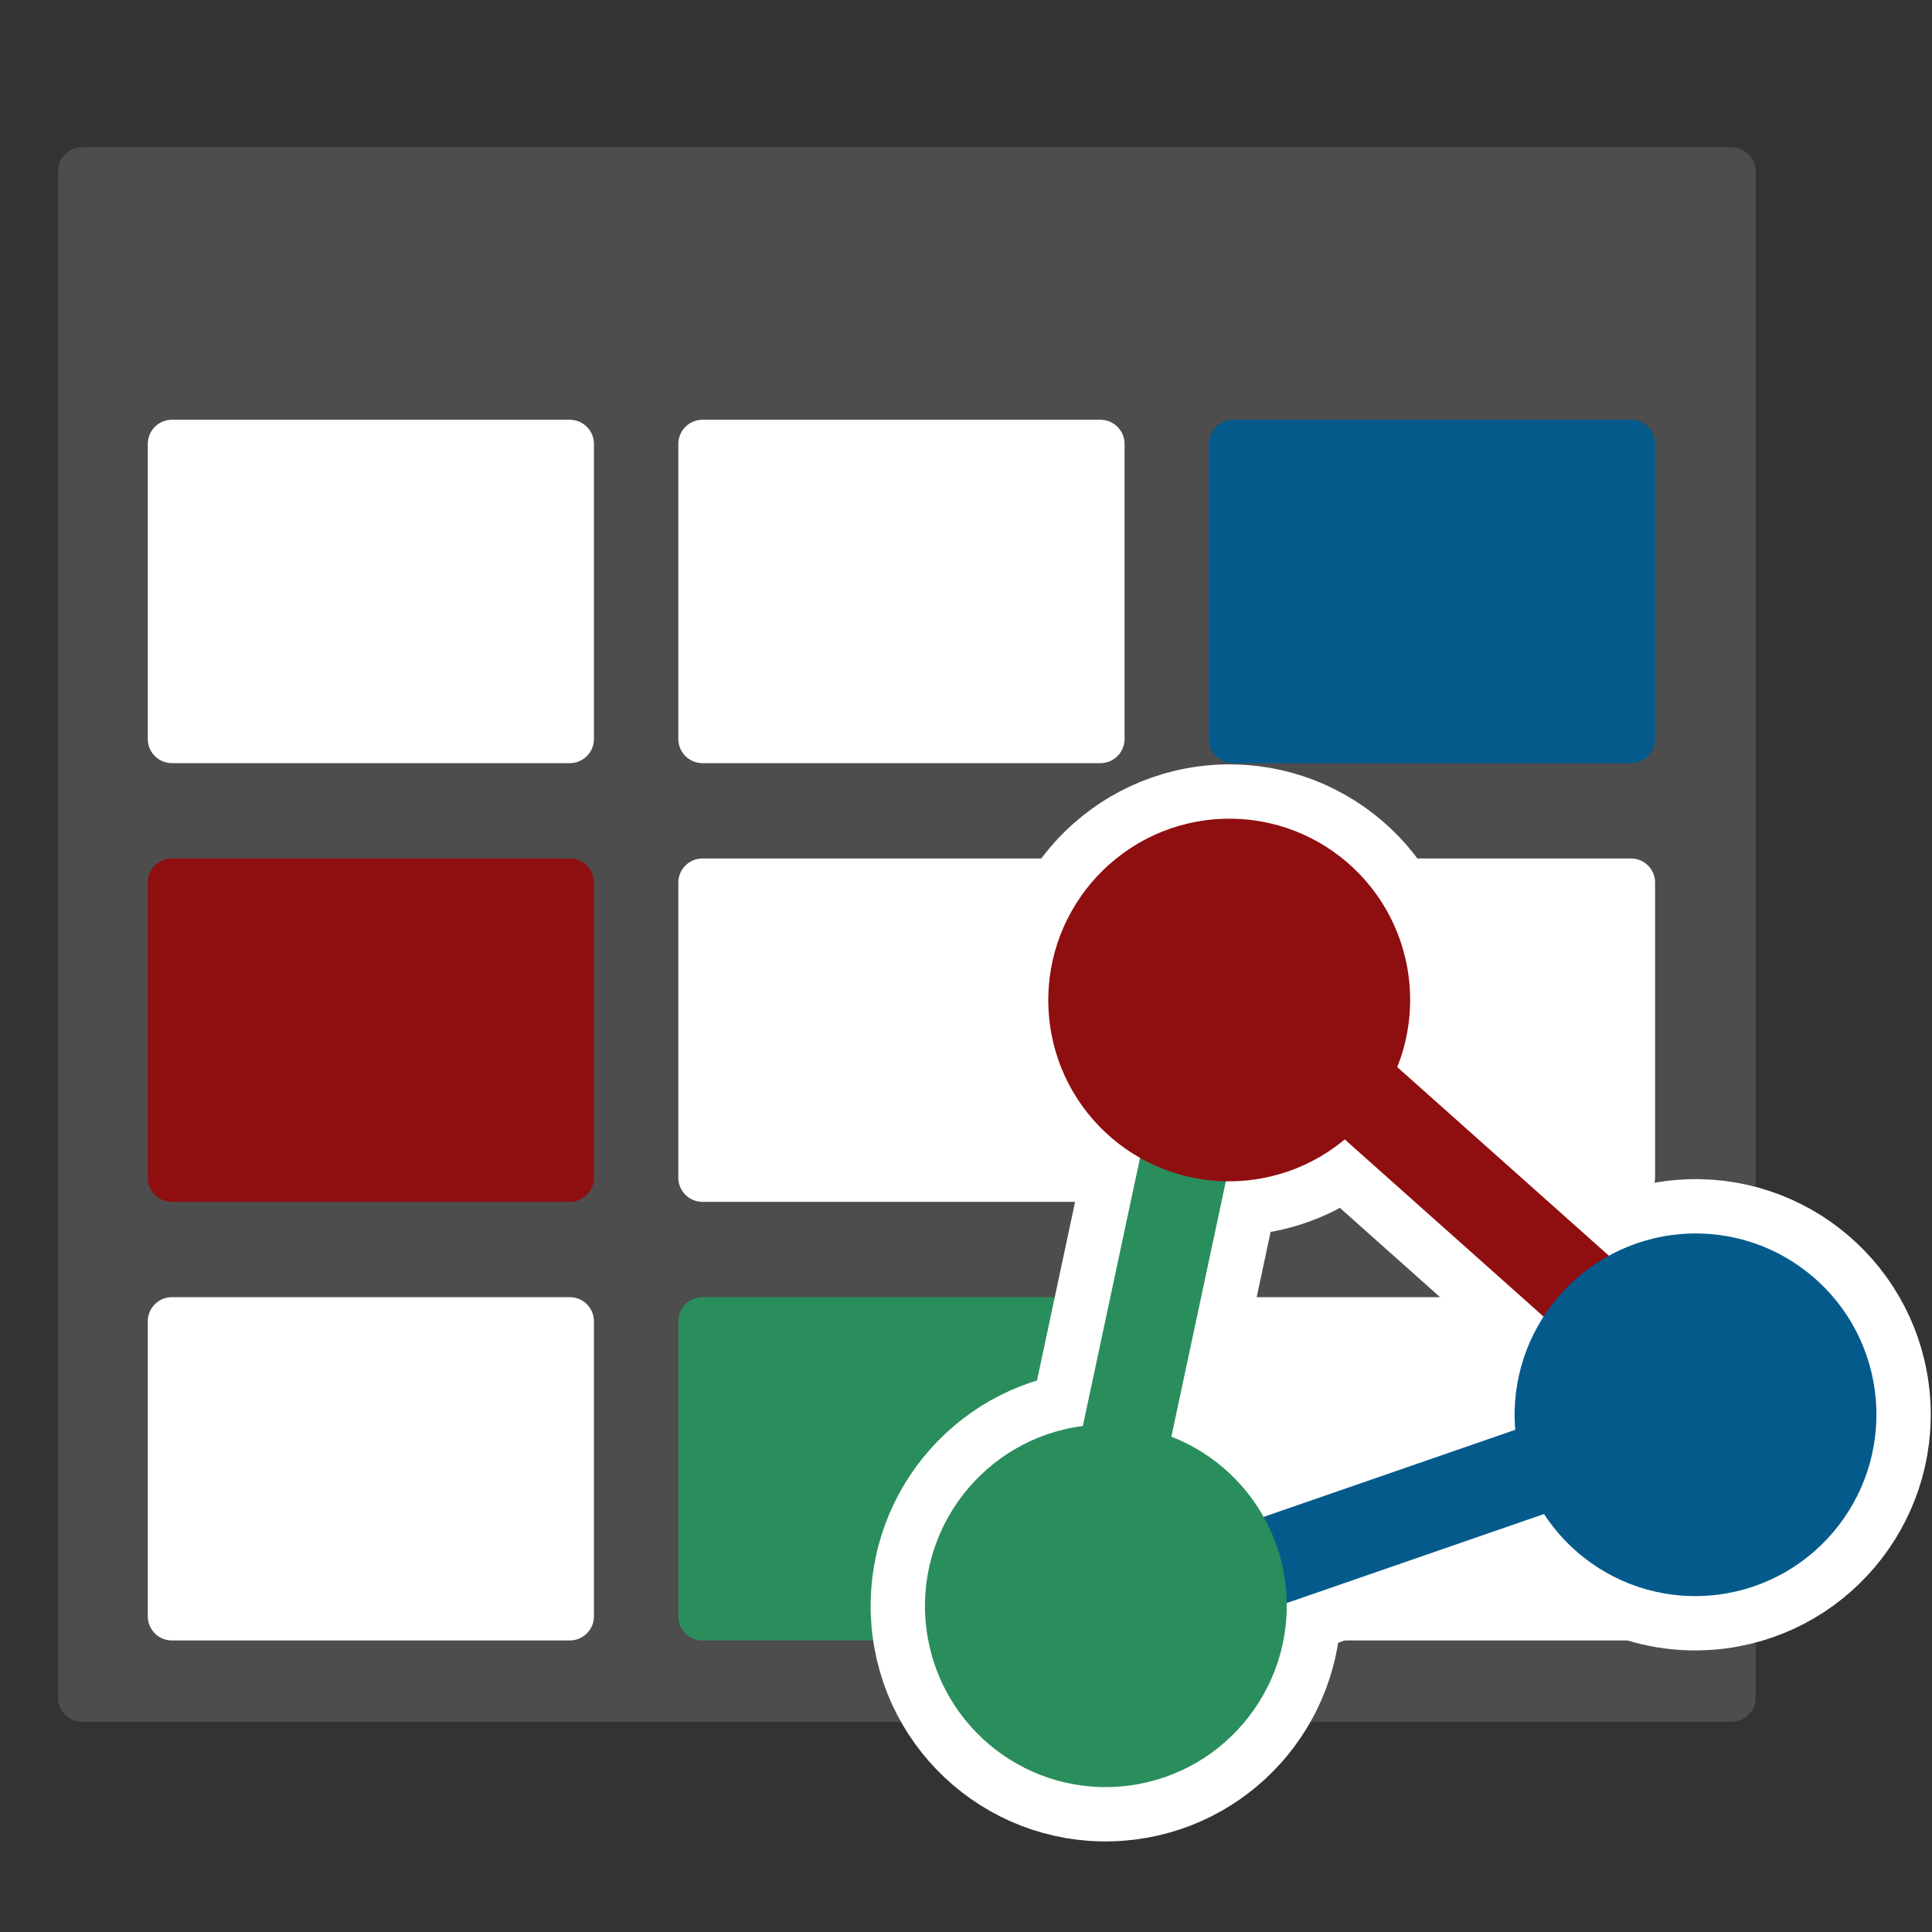 <?xml version="1.0" encoding="UTF-8"?>
<svg width="800px" height="800px" viewBox="0 0 800 800" version="1.1" xmlns="http://www.w3.org/2000/svg" xmlns:xlink="http://www.w3.org/1999/xlink">
    <rect x="0" y="0" width="800" height="800" fill="#333333" stroke="none"/>
    <!-- Generator: Sketch 55.2 (78181) - https://sketchapp.com -->
    <title>t2wml logo</title>
    <desc>Created with Sketch.</desc>
    <g id="t2wml-logo" stroke="none" stroke-width="1" fill="none" fill-rule="evenodd">
        <path d="M34,61 L717,61 C722.52,61 727,65.479 727,70.998 L727,703.002 C727,708.521 722.52,713 717,713 L34,713 C28.48,713 24,708.521 24,703.002 L24,70.998 C24,65.479 28.48,61 34,61 Z" id="background" fill="#4D4D4D" fill-rule="nonzero"></path>
        <g id="col-1" transform="translate(61, 173)" fill-rule="nonzero">
            <path d="M10.19,0.81 L174.94,0.81 C180.46,0.81 184.94,5.29 184.94,10.81 L184.94,133 C184.94,138.52 180.46,143 174.94,143 L10.19,143 C4.66,143 0.19,138.52 0.19,133 L0.19,10.81 C0.19,5.29 4.66,0.81 10.19,0.81 Z" id="Rounded-Rectangle-2" fill="#FFFFFF"></path>
            <path d="M10.19,182.47 L174.94,182.47 C180.46,182.47 184.94,186.95 184.94,192.47 L184.94,314.66 C184.94,320.18 180.46,324.66 174.94,324.66 L10.19,324.66 C4.66,324.66 0.19,320.18 0.19,314.66 L0.19,192.47 C0.19,186.95 4.66,182.47 10.19,182.47 Z" id="Rounded-Rectangle-2-copy" fill="#8F0E10"></path>
            <path d="M10.19,364.13 L174.94,364.13 C180.46,364.13 184.94,368.6 184.94,374.13 L184.94,496.28 C184.94,501.8 180.46,506.28 174.94,506.28 L10.19,506.28 C4.66,506.28 0.19,501.8 0.19,496.28 L0.19,374.13 C0.19,368.6 4.66,364.13 10.19,364.13 Z" id="Rounded-Rectangle-2-copy-2" fill="#FFFFFF"></path>
        </g>
        <g id="col-2" transform="translate(280, 173)" fill-rule="nonzero">
            <path d="M10.88,0.81 L175.66,0.81 C181.18,0.81 185.66,5.29 185.66,10.81 L185.66,133 C185.66,138.52 181.18,143 175.66,143 L10.88,143 C5.35,143 0.88,138.52 0.88,133 L0.88,10.81 C0.88,5.29 5.35,0.81 10.88,0.81 Z" id="Rounded-Rectangle-2" fill="#FFFFFF"></path>
            <path d="M10.88,182.47 L175.66,182.47 C181.18,182.47 185.66,186.95 185.66,192.47 L185.66,314.66 C185.66,320.18 181.18,324.66 175.66,324.66 L10.88,324.66 C5.35,324.66 0.88,320.18 0.88,314.66 L0.88,192.47 C0.88,186.95 5.35,182.47 10.88,182.47 Z" id="Rounded-Rectangle-2-copy" fill="#FFFFFF"></path>
            <path d="M10.88,364.13 L175.66,364.13 C181.18,364.13 185.66,368.6 185.66,374.13 L185.66,496.28 C185.66,501.8 181.18,506.28 175.66,506.28 L10.88,506.28 C5.35,506.28 0.88,501.8 0.88,496.28 L0.88,374.13 C0.88,368.6 5.35,364.13 10.88,364.13 Z" id="Rounded-Rectangle-2-copy-2" fill="#2A8E5C"></path>
        </g>
        <g id="col-3" transform="translate(500, 173)" fill-rule="nonzero">
            <path d="M10.56,0.81 L175.34,0.81 C180.87,0.81 185.34,5.29 185.34,10.81 L185.34,133 C185.34,138.52 180.87,143 175.34,143 L10.56,143 C5.04,143 0.56,138.52 0.56,133 L0.56,10.81 C0.56,5.29 5.04,0.81 10.56,0.81 Z" id="Rounded-Rectangle-2" fill="#055A8C"></path>
            <path d="M10.56,182.47 L175.34,182.47 C180.87,182.47 185.34,186.95 185.34,192.47 L185.34,314.66 C185.34,320.18 180.87,324.66 175.34,324.66 L10.56,324.66 C5.04,324.66 0.56,320.18 0.56,314.66 L0.56,192.47 C0.56,186.95 5.04,182.47 10.56,182.47 Z" id="Rounded-Rectangle-2-copy" fill="#FFFFFF"></path>
            <path d="M10.56,364.13 L175.34,364.13 C180.87,364.13 185.34,368.6 185.34,374.13 L185.34,496.28 C185.34,501.8 180.87,506.28 175.34,506.28 L10.56,506.28 C5.04,506.28 0.56,501.8 0.56,496.28 L0.56,374.13 C0.56,368.6 5.04,364.13 10.56,364.13 Z" id="Rounded-Rectangle-2-copy-2" fill="#FFFFFF"></path>
        </g>
        <g id="kg" transform="translate(383, 339)" fill-rule="nonzero">
            <path d="M256.329,287.924 L149.811,324.785 C150.396,364.037 120.45,397.543 80.86,400.75 C39.62,404.09 3.53,373.3 0.25,331.97 C-2.934,291.846 25.963,256.548 65.386,251.466 L89.065,140.456 C68.183,128.606 53.357,106.92 51.31,81.13 C48.03,39.8 78.8,3.59 120.05,0.25 C161.29,-3.09 197.39,27.71 200.67,69.04 C201.619,80.961 199.732,92.457 195.577,102.861 L283.197,180.952 C292.165,176.031 302.286,172.878 313.13,172 C354.37,168.66 390.46,199.46 393.74,240.78 C397.02,282.11 366.26,318.32 325.02,321.66 C296.714,323.952 270.839,310.161 256.329,287.924 Z M244.424,253.052 C244.419,252.994 244.415,252.937 244.41,252.88 C243.053,235.778 247.525,219.554 256.157,206.171 L173.831,132.806 C162.36,142.373 147.937,148.614 131.94,149.91 C129.473,150.11 127.024,150.187 124.599,150.148 L102.039,255.893 C118.186,262.176 131.746,273.948 140.248,289.102 L244.424,253.052 Z" id="border" stroke="#FFFFFF" stroke-width="45"></path>
            <polygon id="red-line" fill="#8F0E10" points="109.94 75.87 134.38 48.32 339.7 231.31 315.27 258.85"></polygon>
            <polygon id="green-line" fill="#2A8E5C" points="106.47 58.86 142.43 66.57 84.61 337.59 48.66 329.88"></polygon>
            <polygon id="blue-line" fill="#055A8C" points="297.08 234.83 309.08 269.67 99.63 342.15 87.63 307.31"></polygon>
            <path d="M120.05,0.25 C161.29,-3.09 197.39,27.71 200.67,69.04 C203.96,110.36 173.18,146.57 131.94,149.91 C90.69,153.25 54.59,122.46 51.31,81.13 C48.03,39.8 78.8,3.59 120.05,0.25 Z" id="red-ball" fill="#8F0E10"></path>
            <path d="M68.97,251.09 C110.2,247.75 146.29,278.55 149.58,319.88 C152.86,361.21 122.09,397.41 80.86,400.75 C39.62,404.09 3.53,373.3 0.25,331.97 C-3.03,290.64 27.73,254.43 68.97,251.09 Z" id="green-ball" fill="#2A8E5C"></path>
            <path d="M313.13,172 C354.37,168.66 390.46,199.46 393.74,240.78 C397.02,282.11 366.26,318.32 325.02,321.66 C283.78,325 247.7,294.2 244.41,252.88 C241.13,211.55 271.9,175.34 313.13,172 Z" id="blue-ball" fill="#055A8C"></path>
        </g>
    </g>
</svg>